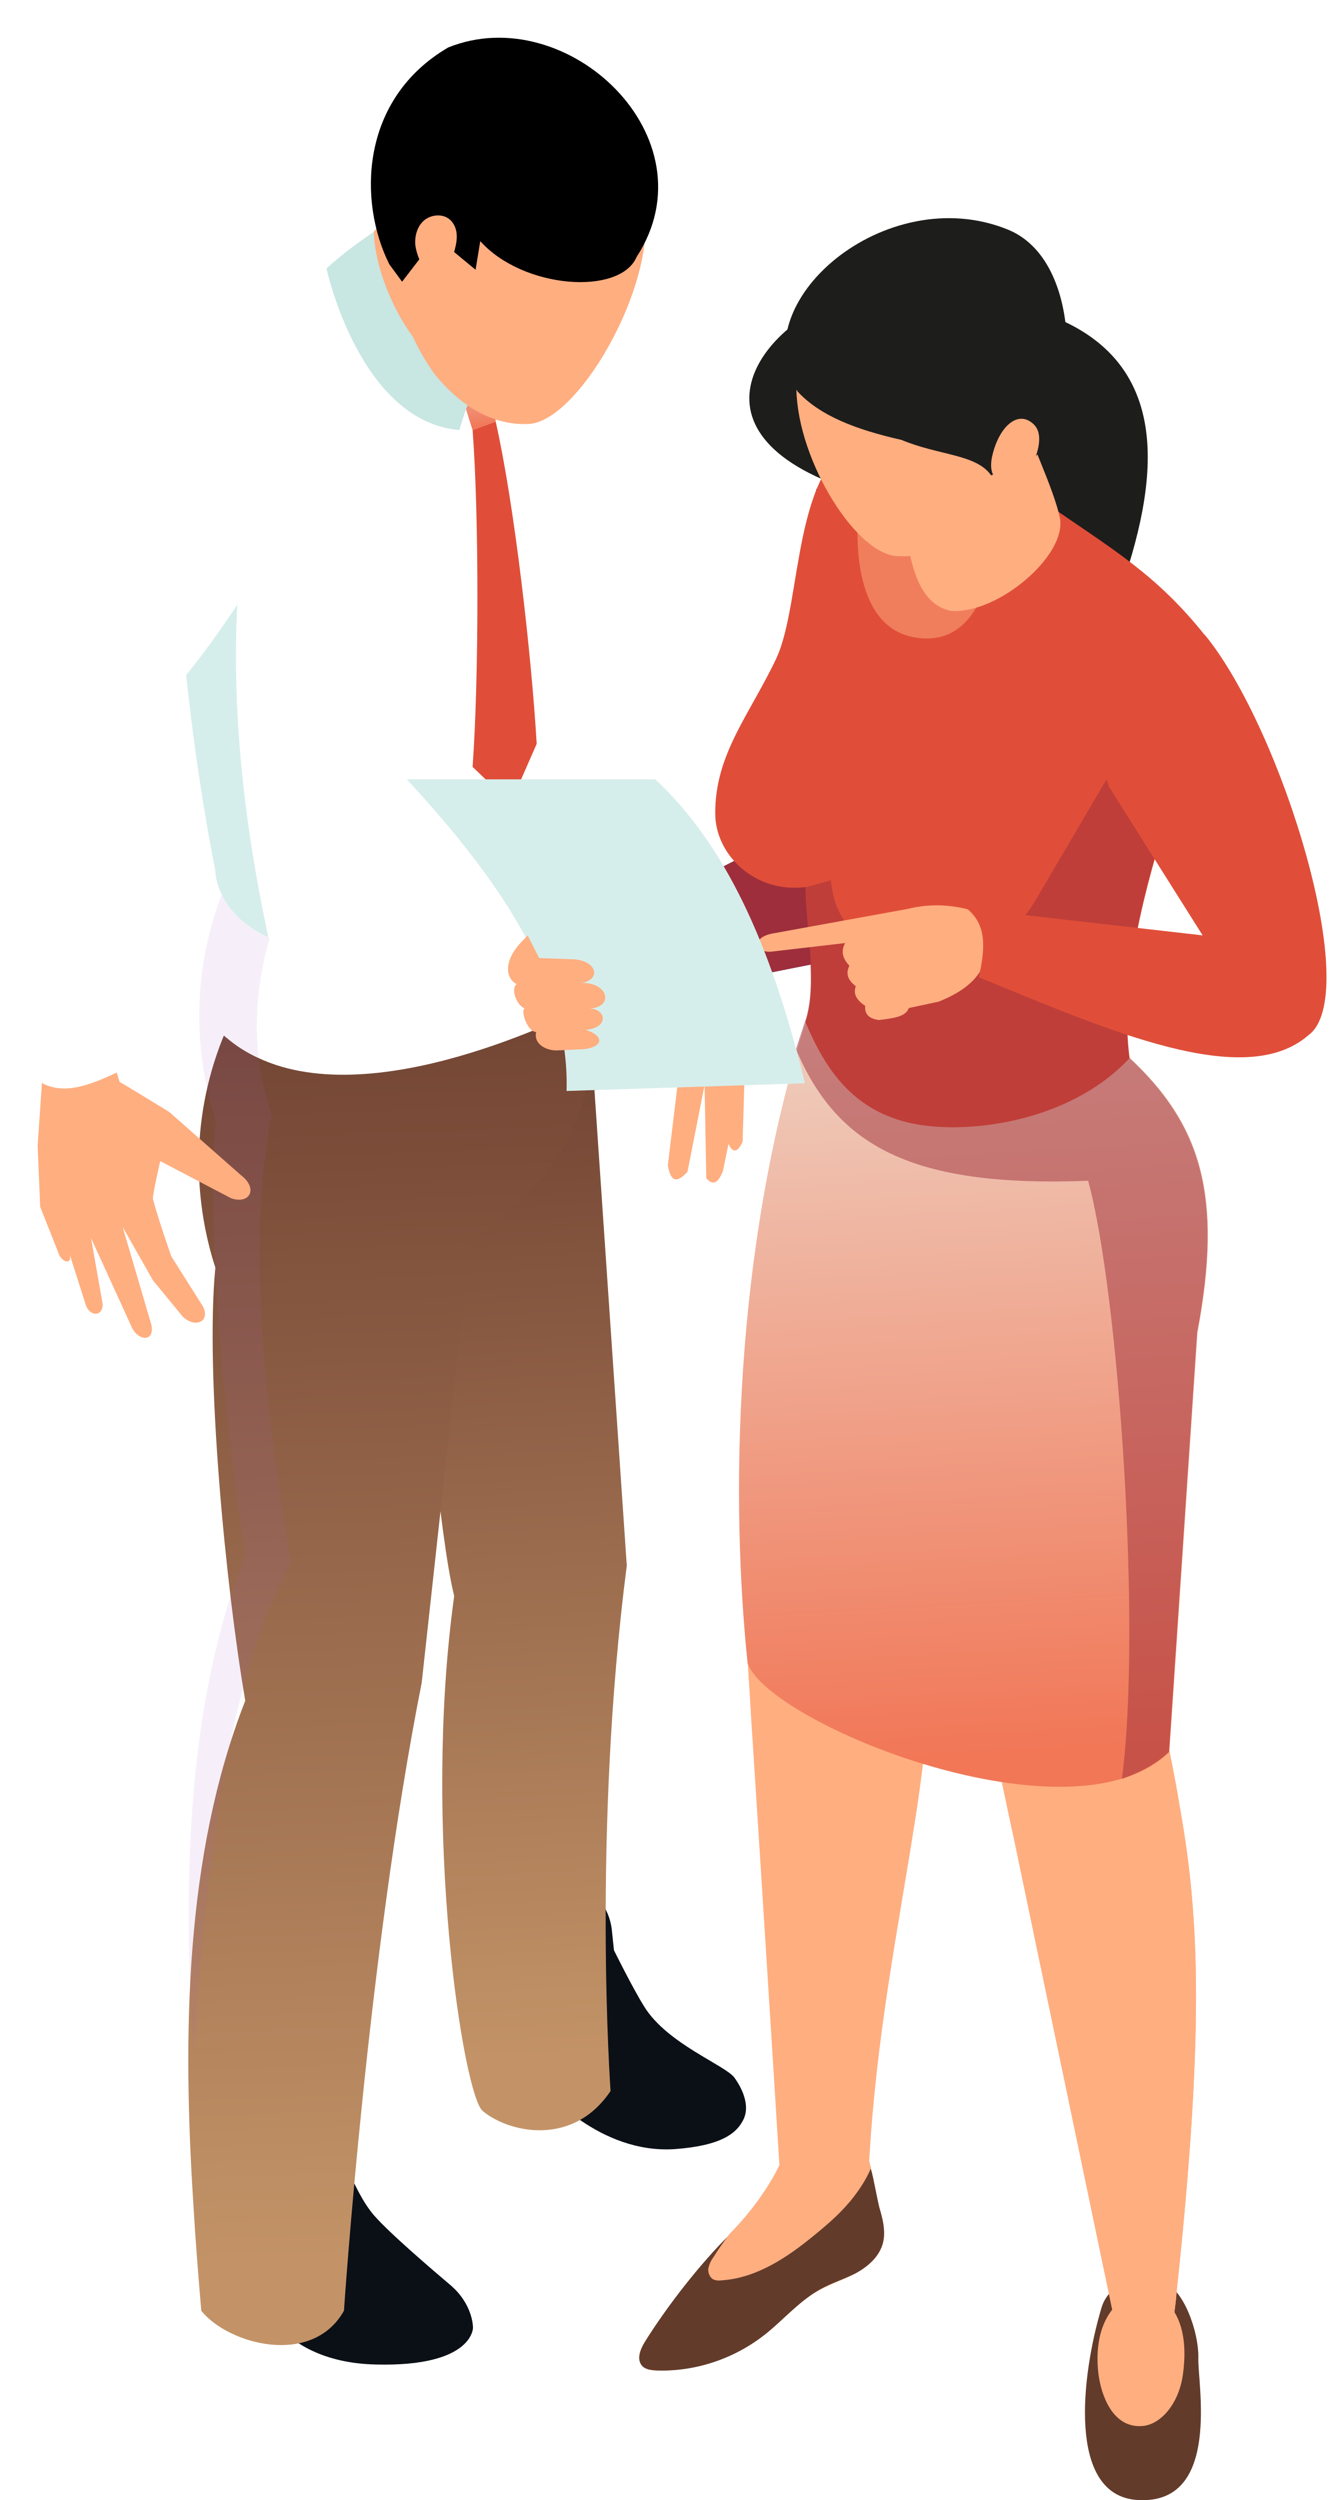 <svg width="247" height="464" viewBox="0 0 247 464" fill="none" xmlns="http://www.w3.org/2000/svg">
<path d="M121.409 169.466C119.505 173.83 117.68 178.035 115.855 182.081C114.268 188.269 111.65 193.744 108.556 199.139C107.525 203.106 109.508 203.264 113.316 201.122L121.171 189.539C123.313 191.443 124.9 194.616 126.169 198.504L124.027 216.276C124.582 219.687 125.931 219.37 127.677 217.466L130.85 201.36L131.168 218.656C132.358 220.084 133.389 219.608 134.262 217.307L135.293 212.309C136.166 214.134 137.039 213.816 137.911 211.912C137.911 211.912 138.546 191.046 138.546 190.729C138.546 190.411 131.723 166.372 131.723 166.372L129.105 161.215L118.711 164.071L121.409 169.466Z" fill="#FFAE80"/>
<path d="M87.759 69.661C91.488 83.625 90.456 100.762 95.296 121.073C101.881 141.383 109.974 151.301 119.256 174.388C120.684 176.61 133.617 173.753 133.061 171.373C123.382 126.944 129.015 141.463 122.906 122.263C120.129 107.506 119.97 88.703 118.225 70.852C117.194 59.109 112.751 52.762 106.562 50.065C92.757 45.463 79.984 56.491 87.759 69.661Z" fill="white"/>
<path d="M89.109 365.117C89.109 365.117 87.205 375.59 88.157 380.112C89.109 384.634 101.089 387.57 101.089 387.57C101.089 387.57 111.245 399.867 125.446 398.836C133.856 398.201 136.712 395.98 137.982 393.52C139.33 391.061 138.061 387.887 136.395 385.586C134.729 383.286 123.939 379.319 119.655 372.416C117.512 369.005 114.022 361.944 114.022 361.944L113.625 358.135C112.99 352.74 108.547 348.535 103.073 348.297C95.694 347.98 89.903 353.93 90.458 361.071L90.617 363.372L89.109 365.117Z" fill="#0B1017"/>
<path d="M39.279 397.088C37.534 400.421 37.534 406.054 37.375 414.225C39.596 418.748 42.929 422.397 47.054 423.746C47.054 423.746 50.228 438.344 69.745 438.82C88.072 439.296 87.914 431.839 87.834 431.839C87.834 431.839 87.834 427.634 83.629 424.063C81.011 421.842 71.252 413.591 68.872 410.417C66.492 407.323 64.509 402.325 64.509 402.325L63.715 389.075H39.041L39.279 397.088Z" fill="#0B1017"/>
<g filter="url(#filter0_d)">
<path d="M109.896 167.723L77.367 211.755C78.954 223.894 81.493 257.534 84.349 268.959C78.319 312.515 86.094 361.784 89.665 364.561C94.663 368.687 106.484 371.146 113.387 360.832C113.387 360.832 109.975 313.071 116.402 263.325L109.896 167.723Z" fill="url(#paint0_linear)"/>
</g>
<g filter="url(#filter1_d)">
<path d="M87.283 203.266L78.317 285.064C68.242 335.841 63.878 401.612 63.878 401.612C58.007 412.085 42.377 407.88 37.379 401.612C36.824 395.027 36.268 388.204 35.871 381.222C33.967 350.836 34.205 317.275 45.551 288.396C41.901 267.213 38.093 227.464 39.997 208.026C36.347 196.84 34.999 181.448 41.346 165.501C41.425 165.342 41.505 165.104 41.584 164.946C41.742 165.104 41.901 165.263 42.139 165.422C44.837 167.722 47.931 169.309 51.263 170.42C74.747 178.116 109.974 158.757 109.974 159.233C110.846 182.717 102.278 192.159 87.283 203.266Z" fill="url(#paint1_linear)"/>
</g>
<path d="M54.039 290.063C42.693 310.136 38.409 344.013 35.95 381.144C34.045 350.757 34.283 317.197 45.629 288.318C41.979 267.135 38.171 227.386 40.075 207.948C36.426 196.761 35.077 181.37 41.424 165.423L42.217 165.343L53.959 163.519C52.928 165.819 52.055 168.041 51.262 170.342C46.898 183.036 46.422 195.175 50.469 206.679C45.867 230.322 48.882 259.439 54.039 290.063Z" fill="#A263C7" fill-opacity="0.1"/>
<path d="M115.774 129.322C114.266 139.081 112.283 148.442 110.299 157.408C110.299 157.408 110.299 159.867 108.871 162.961C106.57 167.96 100.541 174.783 84.911 176.211C74.597 177.718 66.663 177.798 60.554 177.004C56.111 176.449 52.62 175.418 49.923 174.069C49.764 173.989 49.605 173.91 49.447 173.831L47.781 172.958C40.005 168.198 40.085 161.771 40.085 161.771C36.911 145.586 34.769 129.005 33.42 112.105C33.103 107.821 33.182 101.871 33.42 95.444C33.896 83.306 37.467 69.421 37.387 61.091C54.207 54.506 58.174 51.094 72.375 43.16C86.974 40.145 100.382 41.336 113.076 43.636C121.169 74.102 119.899 102.982 115.774 129.322Z" fill="white"/>
<path d="M49.841 173.989L49.365 173.751L47.699 172.879C39.923 168.118 40.003 161.692 40.003 161.692C36.829 145.507 34.687 128.925 33.338 112.026C33.021 107.742 33.1 101.791 33.338 95.365C39.685 91.874 47.222 87.59 47.222 87.59C41.51 114.962 43.414 143.92 49.841 173.989Z" fill="#D6EEEB"/>
<path d="M85.383 72.279L87.763 79.816L92.047 78.229V69.74L87.763 66.805L85.383 72.279Z" fill="url(#paint2_linear)"/>
<path d="M87.769 79.815C88.96 95.683 88.96 125.594 87.769 142.334L94.831 149.078L99.67 138.05C98.718 121.706 95.545 93.62 92.054 78.228L87.769 79.815Z" fill="#E04E39"/>
<path d="M75.705 35.781C75.229 35.781 66.899 46.095 66.899 46.095C55.791 52.363 70.072 75.847 85.226 73.388L97.761 64.66L75.705 35.781Z" fill="#FFAE80"/>
<path d="M69.443 43.002C67.38 44.43 63.81 46.889 60.637 49.825C60.637 49.825 66.746 78.228 85.311 79.815C86.66 74.896 88.643 71.008 88.643 71.008C77.218 69.184 69.443 51.729 69.443 43.002Z" fill="#C8E6E2"/>
<path d="M88.874 71.089L95.805 77.48C95.805 77.48 101.945 50.638 96.06 45.102C90.255 39.564 88.874 71.089 88.874 71.089Z" fill="#C8E6E2"/>
<g filter="url(#filter2_d)">
<path d="M94.186 7.618C80.62 7.777 72.844 14.203 72.289 28.405C72.686 43.321 73.479 52.286 80.62 62.52C85.142 68.153 91.172 72.2 98.153 71.882C106.405 71.486 118.623 51.651 119.813 37.291C121.876 22.772 109.499 11.585 94.186 7.618Z" fill="#FFAE80"/>
</g>
<path d="M118.23 47.683C115.136 54.903 97.126 53.633 89.192 44.747L88.319 50.063L81.02 44.033L74.673 52.285L72.293 49.032C66.501 37.448 66.819 18.407 83.242 8.807C105.298 -0.079 132.59 25.547 118.23 47.683Z" fill="black"/>
<path d="M78.96 50.301C78.087 48.794 77.373 47.207 77.135 45.541C76.976 43.875 77.452 42.05 78.722 40.939C79.991 39.828 82.133 39.59 83.482 40.701C84.434 41.495 84.831 42.684 84.831 43.875C84.831 45.065 84.513 46.175 84.196 47.286C83.879 48.318 83.641 49.349 83.323 50.301C83.085 51.015 82.847 51.809 82.213 52.126C81.578 52.443 80.864 52.285 80.229 51.888C79.674 51.412 79.277 50.856 78.96 50.301Z" fill="#FFAE80"/>
<path d="M7.861 199.854L6.988 212.628L7.464 223.973L10.796 232.383C11.352 234.366 13.653 234.922 12.859 232.541L15.795 241.745C16.43 244.442 19.206 244.522 19.048 241.903L16.906 229.765L24.522 246.426C25.712 248.885 28.806 249.123 28.092 245.791L22.777 227.702L28.41 237.619L33.884 244.284C36.185 246.584 39.12 245.315 37.692 242.459L31.821 233.176C31.821 233.176 29.282 225.956 28.41 222.545C28.251 221.989 29.758 215.484 29.758 215.484L42.929 222.386C46.499 223.576 47.927 220.482 44.753 218.102L31.424 206.36C31.424 206.36 23.649 201.599 22.935 201.203C22.221 200.806 22.221 200.806 22.221 200.806L20.317 194.776L7.782 195.728L7.861 199.854Z" fill="#FFAE80"/>
<path d="M32.621 64.266C18.34 79.578 11.279 97.35 0.807 123.531C-1.812 145.111 2.314 172.325 7.868 201.045C11.914 203.108 16.277 201.6 21.831 198.982C21.355 177.64 26.591 155.981 24.449 134.797C35.715 127.736 46.902 107.188 59.041 89.416C62.453 64.583 47.934 51.016 32.621 64.266Z" fill="white"/>
<path d="M211.288 463.971C198.039 463.178 200.895 440.566 204.544 428.348C205.814 423.905 211.13 421.763 215.573 423.191C219.936 424.619 222.634 432.95 222.554 437.551C222.316 441.915 226.997 464.923 211.288 463.971Z" fill="#623B2A"/>
<path d="M203.987 440.488C201.765 421.446 222.552 419.86 219.696 440.567C218.982 446.121 215.491 450.088 212 450.246C206.605 450.564 204.463 444.455 203.987 440.488Z" fill="#FFAE80"/>
<path d="M142.344 433.027C136.553 437.628 129.253 440.088 121.954 439.929C120.923 439.929 119.812 439.771 119.178 438.977C118.225 437.787 118.86 435.962 119.733 434.614C126.397 423.665 139.012 414.382 144.566 402.799C145.201 401.45 145.756 400.022 146.867 399.07C148.612 397.721 150.992 398.039 153.134 397.483C155.118 397.007 157.181 395.738 158.926 396.69C160.513 397.563 160.91 399.784 161.386 401.609C161.941 403.592 162.814 408.511 163.448 410.415C164.083 412.319 164.48 414.462 163.924 416.445C163.21 418.905 161.148 420.65 159.005 421.84C156.863 423.03 154.483 423.744 152.341 424.934C148.533 426.918 145.677 430.329 142.344 433.027Z" fill="#FFAE80"/>
<path d="M119.174 438.978C119.809 439.771 120.92 439.85 121.951 439.93C129.25 440.168 136.55 437.708 142.341 433.027C145.673 430.33 148.609 426.918 152.338 424.855C154.48 423.665 156.86 422.951 159.002 421.841C161.144 420.651 163.207 418.905 163.921 416.446C164.477 414.542 164.08 412.399 163.525 410.416C162.969 408.75 162.255 404.069 161.7 402.403C161.62 402.165 161.541 401.927 161.462 401.609C160.986 399.785 160.668 397.563 159.002 396.69C157.257 395.738 155.115 396.928 153.211 397.484C151.068 398.039 148.609 397.722 146.943 399.07C145.832 400.023 145.277 401.451 144.563 402.799C142.421 407.401 139.088 411.13 135.518 414.7C130.044 420.095 123.776 428.108 119.73 434.693C118.936 435.963 118.222 437.788 119.174 438.978Z" fill="#623B2A"/>
<path d="M131.546 420.969C131.467 421.683 131.705 422.476 132.339 422.952C132.895 423.269 133.529 423.269 134.164 423.19C140.67 422.714 146.382 418.826 151.381 414.701C153.999 412.559 156.538 410.337 158.6 407.64C159.87 405.974 160.981 404.228 161.774 402.324C161.695 402.086 161.615 401.848 161.536 401.531C161.06 399.706 160.981 395.818 159.314 394.946C157.569 393.994 155.189 395.025 153.205 395.501C151.063 396.056 147.89 394.866 146.144 396.215C145.034 397.167 145.51 400.261 144.875 401.531C142.733 406.132 139.083 410.972 135.513 414.542C134.402 416.05 133.371 417.478 132.498 418.906C132.022 419.54 131.705 420.255 131.546 420.969Z" fill="#FFAE80"/>
<path d="M137.672 289.188C137.831 292.123 138.069 295.614 138.307 299.343C138.545 302.913 138.783 306.801 139.021 310.927C139.259 314.259 139.417 317.67 139.655 321.241C141.956 356.864 144.733 401.531 144.733 401.61C148.065 407.878 160.204 409.227 161.394 401.61C162.663 378.047 166.868 357.578 169.804 338.695C170.835 332.269 171.629 326.08 172.184 319.971C172.66 314.735 172.898 309.657 172.819 304.659V303.945C172.739 299.581 172.422 295.297 171.708 291.013C171.47 289.743 171.232 288.474 170.994 287.204L143.543 269.433C143.622 270.226 137.672 288.394 137.672 289.188Z" fill="#FFAE80"/>
<path d="M169.789 249.916C174.311 273.242 176.93 291.648 179.706 305.77C179.944 306.802 180.103 307.912 180.341 308.944C181.452 314.339 182.642 319.099 184.07 323.145C184.387 324.097 184.705 324.97 185.022 325.764L187.323 336.712L188.354 341.473L205.967 425.809L206.602 428.824L207.157 431.601C207.157 438.265 217.313 435.965 217.947 430.411C218.027 430.014 218.027 429.538 218.106 429.142C218.265 427.872 218.424 426.682 218.503 425.413C223.977 374.477 222.47 353.929 218.979 334.649C218.582 332.19 218.106 329.73 217.63 327.271C216.916 323.701 216.202 320.051 215.409 316.164C215.567 314.894 215.726 313.625 215.885 312.435C215.964 312.117 215.964 311.8 215.964 311.483C216.043 311.324 216.043 311.165 216.043 310.927C219.058 284.428 218.265 264.118 217.63 250.075H169.789V249.916Z" fill="#FFAE80"/>
<path d="M169.789 249.916C174.311 273.242 176.93 291.648 179.706 305.77C179.944 306.802 180.103 307.912 180.341 308.944C181.452 314.339 182.642 319.099 184.07 323.145C184.387 324.097 184.705 324.97 185.022 325.764L187.323 336.712L188.354 341.473L205.967 425.809L206.602 428.824L207.157 431.601C207.157 438.265 217.313 435.965 217.947 430.411C218.027 430.014 218.027 429.538 218.106 429.142C218.265 427.872 218.424 426.682 218.503 425.413C223.977 374.477 222.47 353.929 218.979 334.649C218.582 332.19 218.106 329.73 217.63 327.271C216.916 323.701 216.202 320.051 215.409 316.164C215.567 314.894 215.726 313.625 215.885 312.435C215.964 312.117 215.964 311.8 215.964 311.483C216.043 311.324 216.043 311.165 216.043 310.927C219.058 284.428 218.265 264.118 217.63 250.075H169.789V249.916Z" fill="#FFAE80"/>
<path opacity="0.5" d="M179.723 305.771C179.961 306.802 180.119 307.913 180.357 308.944C181.468 314.339 182.658 319.099 184.086 323.146C184.404 324.098 184.721 324.97 185.038 325.764L187.339 336.713L188.371 341.473C198.526 341.631 209.078 339.569 218.995 334.65C218.599 332.19 218.122 329.731 217.646 327.271C216.932 323.701 216.218 320.051 215.425 316.164C215.584 314.894 215.742 313.625 215.901 312.435C215.98 312.118 215.98 311.8 215.98 311.483L179.723 305.771Z" fill="#FFAE80"/>
<path opacity="0.5" d="M138.301 299.345C138.539 302.915 138.777 306.803 139.015 310.928C139.253 314.26 139.412 317.672 139.65 321.242C146.552 328.938 157.342 335.285 169.798 338.697C170.83 332.27 171.623 326.082 172.178 319.973C172.654 314.736 172.892 309.659 172.813 304.66L138.301 299.345Z" fill="#FFAE80"/>
<path d="M109.508 187.161L152.271 178.672C152.271 178.672 168.615 124.801 167.98 123.928C167.345 123.056 151.636 90.686 151.636 90.686L139.339 158.282L102.367 176.847L109.508 187.161Z" fill="#3F76AB"/>
<path d="M109.508 187.161L152.271 178.672C152.271 178.672 168.615 124.801 167.98 123.928C167.345 123.056 151.636 90.686 151.636 90.686L139.339 158.282L102.367 176.847L109.508 187.161Z" fill="#9E2E3B"/>
<path d="M192.97 57.838C220.183 66.724 214.391 92.43 207.012 112.581L187.812 94.492L192.97 57.838Z" fill="#1D1D1B"/>
<path d="M138.847 308.707C142.973 320.052 199.303 342.743 217.154 325.13L222.391 247.299C227.23 221.752 223.025 208.582 209.776 196.285C208.189 194.777 206.444 193.349 204.619 191.842L165.108 190.255L149.637 189.62C136.07 232.463 135.753 279.114 138.847 308.707Z" fill="url(#paint3_linear)"/>
<path d="M132.829 150.823C132.749 158.678 140.287 165.818 149.569 164.628C149.648 172.166 151.949 182.718 149.569 189.699C153.377 198.744 158.376 205.726 168.372 208.265C178.369 210.803 198.362 208.661 209.787 196.364C207.883 182.321 212.643 164.39 217.562 149.316C221.37 137.653 222.799 122.976 223.83 117.977C214.706 106.473 206.217 101.713 194.475 93.541C182.812 85.369 173.847 76.007 160.438 81.006C147.03 86.004 149.093 111.63 144.174 122.182C139.255 132.576 132.829 139.875 132.829 150.823Z" fill="#E04E39"/>
<path opacity="0.5" d="M149.483 189.62C153.291 198.665 158.289 205.646 168.286 208.185C178.282 210.724 198.276 208.582 209.7 196.285C222.95 208.661 227.155 221.832 222.315 247.299L217.079 325.13C215.492 326.638 212.715 328.621 208.352 330.128C212.001 302.995 207.876 240.397 202.084 219.134C169.317 220.403 155.433 212.708 147.816 194.698L149.483 189.62Z" fill="#9E2E3B"/>
<path opacity="0.5" d="M149.492 189.62C153.3 198.664 158.299 205.646 168.295 208.185C178.292 210.724 198.285 208.582 209.71 196.284C207.806 182.241 212.566 164.311 217.485 149.237L207.647 140.985L192.256 167.167C182.021 184.383 155.522 180.972 154.332 163.359L149.492 164.708C149.572 172.086 151.872 182.638 149.492 189.62Z" fill="#9E2E3B"/>
<path d="M182.34 179.702C180.992 182.32 178.294 184.304 174.327 185.891L168.773 187.081C168.218 188.747 165.759 188.985 163.22 189.302C161.395 189.064 160.522 188.191 160.681 186.684C159.173 185.653 158.38 184.542 158.936 183.034C157.587 182.003 156.952 180.813 157.745 179.226C156.555 177.957 156.079 176.608 156.952 175.021L143.306 176.608C140.37 176.925 139.339 174.148 143.306 173.276L168.615 168.674C172.106 167.801 175.755 167.801 179.405 168.674L188.053 170.896L187.577 181.368L182.34 179.702Z" fill="#FFAE80"/>
<path d="M223.822 117.897C238.182 135.51 253.256 184.859 242.942 192.158C231.041 202.472 205.494 191.047 181.772 181.368C183.042 175.735 183.2 171.609 179.551 168.594L223.346 173.593L205.891 145.904C199.147 122.816 210.731 109.329 223.822 117.897Z" fill="#E04E39"/>
<path d="M189.313 75.373C191.059 81.323 195.661 90.527 196.851 96.16C198.12 103.141 185.267 114.011 176.619 113.376C170.51 112.186 168.924 104.332 168.051 97.112L189.313 75.373Z" fill="#FFAE80"/>
<path opacity="0.5" d="M184.868 79.894C184.868 79.894 189.946 121.706 169.873 118.294C156.782 116.073 159.48 94.413 159.48 94.413L184.868 79.894Z" fill="#FFAE80"/>
<path d="M161.704 53.95C144.409 56.568 125.05 77.752 154.009 89.494C153.294 79.894 151.628 72.674 161.704 53.95Z" fill="#1D1D1B"/>
<path d="M172.263 41.652C152.111 44.429 145.923 56.251 147.906 72.277C148.144 85.685 159.331 103.536 167.106 103.219C178.213 103.854 183.688 90.842 193.208 76.958C200.587 54.029 190.987 39.034 172.263 41.652Z" fill="#FFAE80"/>
<path d="M148.133 72.675C152.338 77.198 159.002 79.736 167.412 81.641C174.473 84.576 181.296 84.259 184.073 88.226L192.245 84.814C200.496 75.373 201.289 48.318 187.167 42.606C164.556 33.403 137.66 56.173 148.133 72.675Z" fill="#1D1D1B"/>
<path d="M184.397 84.1C185.667 79.18 189.078 75.928 192.014 78.784C193.362 80.133 193.283 82.513 192.014 85.607C190.982 87.987 189.475 89.098 187.65 89.415C184.794 89.812 183.366 87.908 184.397 84.1Z" fill="#FFAE80"/>
<path d="M121.718 144.634C134.491 156.614 143.06 174.703 149.486 201.043L105.216 202.471C105.85 182.002 92.442 162.882 75.543 144.634H121.718Z" fill="#D6EEEB"/>
<path d="M106.719 178.038C111.32 178.514 111.32 182.084 107.909 182.401C113.145 182.322 113.938 186.924 109.575 187.162C112.59 187.32 113.145 190.732 108.781 191.129C112.034 192.16 112.272 194.143 108.623 194.699L103.704 194.937C101.72 195.095 99.023 193.905 99.578 191.525C97.912 191.525 96.642 187.479 97.436 187.162C95.928 186.527 94.818 183.591 95.928 182.639C93.866 181.529 93.548 178.434 96.563 175.102L97.991 173.595L100.133 177.8L106.719 178.038Z" fill="#FFAE80"/>
<defs>
<filter id="filter0_d" x="50.139" y="167.723" width="93.491" height="254.856" filterUnits="userSpaceOnUse" color-interpolation-filters="sRGB">
<feFlood flood-opacity="0" result="BackgroundImageFix"/>
<feColorMatrix in="SourceAlpha" type="matrix" values="0 0 0 0 0 0 0 0 0 0 0 0 0 0 0 0 0 0 127 0"/>
<feOffset dy="27.228"/>
<feGaussianBlur stdDeviation="13.614"/>
<feColorMatrix type="matrix" values="0 0 0 0 0 0 0 0 0 0 0 0 0 0 0 0 0 0 0.25 0"/>
<feBlend mode="normal" in2="BackgroundImageFix" result="effect1_dropShadow"/>
<feBlend mode="normal" in="SourceGraphic" in2="effect1_dropShadow" result="shape"/>
</filter>
<filter id="filter1_d" x="7.744" y="159.225" width="129.518" height="303.218" filterUnits="userSpaceOnUse" color-interpolation-filters="sRGB">
<feFlood flood-opacity="0" result="BackgroundImageFix"/>
<feColorMatrix in="SourceAlpha" type="matrix" values="0 0 0 0 0 0 0 0 0 0 0 0 0 0 0 0 0 0 127 0"/>
<feOffset dy="27.228"/>
<feGaussianBlur stdDeviation="13.614"/>
<feColorMatrix type="matrix" values="0 0 0 0 0 0 0 0 0 0 0 0 0 0 0 0 0 0 0.25 0"/>
<feBlend mode="normal" in2="BackgroundImageFix" result="effect1_dropShadow"/>
<feBlend mode="normal" in="SourceGraphic" in2="effect1_dropShadow" result="shape"/>
</filter>
<filter id="filter2_d" x="58.675" y="0.811" width="74.977" height="91.51" filterUnits="userSpaceOnUse" color-interpolation-filters="sRGB">
<feFlood flood-opacity="0" result="BackgroundImageFix"/>
<feColorMatrix in="SourceAlpha" type="matrix" values="0 0 0 0 0 0 0 0 0 0 0 0 0 0 0 0 0 0 127 0"/>
<feOffset dy="6.807"/>
<feGaussianBlur stdDeviation="6.807"/>
<feColorMatrix type="matrix" values="0 0 0 0 0 0 0 0 0 0 0 0 0 0 0 0 0 0 0.25 0"/>
<feBlend mode="normal" in2="BackgroundImageFix" result="effect1_dropShadow"/>
<feBlend mode="normal" in="SourceGraphic" in2="effect1_dropShadow" result="shape"/>
</filter>
<linearGradient id="paint0_linear" x1="107.477" y1="355.039" x2="96.142" y2="163.508" gradientUnits="userSpaceOnUse">
<stop offset="0.005" stop-color="#C39367"/>
<stop offset="1" stop-color="#704232"/>
</linearGradient>
<linearGradient id="paint1_linear" x1="92.873" y1="391.745" x2="83.772" y2="153.507" gradientUnits="userSpaceOnUse">
<stop offset="0.005" stop-color="#C39367"/>
<stop offset="1" stop-color="#704232"/>
</linearGradient>
<linearGradient id="paint2_linear" x1="77.399" y1="64.418" x2="78.441" y2="79.96" gradientUnits="userSpaceOnUse">
<stop offset="0.016" stop-color="#EEE2D6"/>
<stop offset="1" stop-color="#F17757"/>
</linearGradient>
<linearGradient id="paint3_linear" x1="32.922" y1="163.573" x2="42.423" y2="333.406" gradientUnits="userSpaceOnUse">
<stop offset="0.016" stop-color="#EEE2D6"/>
<stop offset="1" stop-color="#F17757"/>
</linearGradient>
</defs>
</svg>
